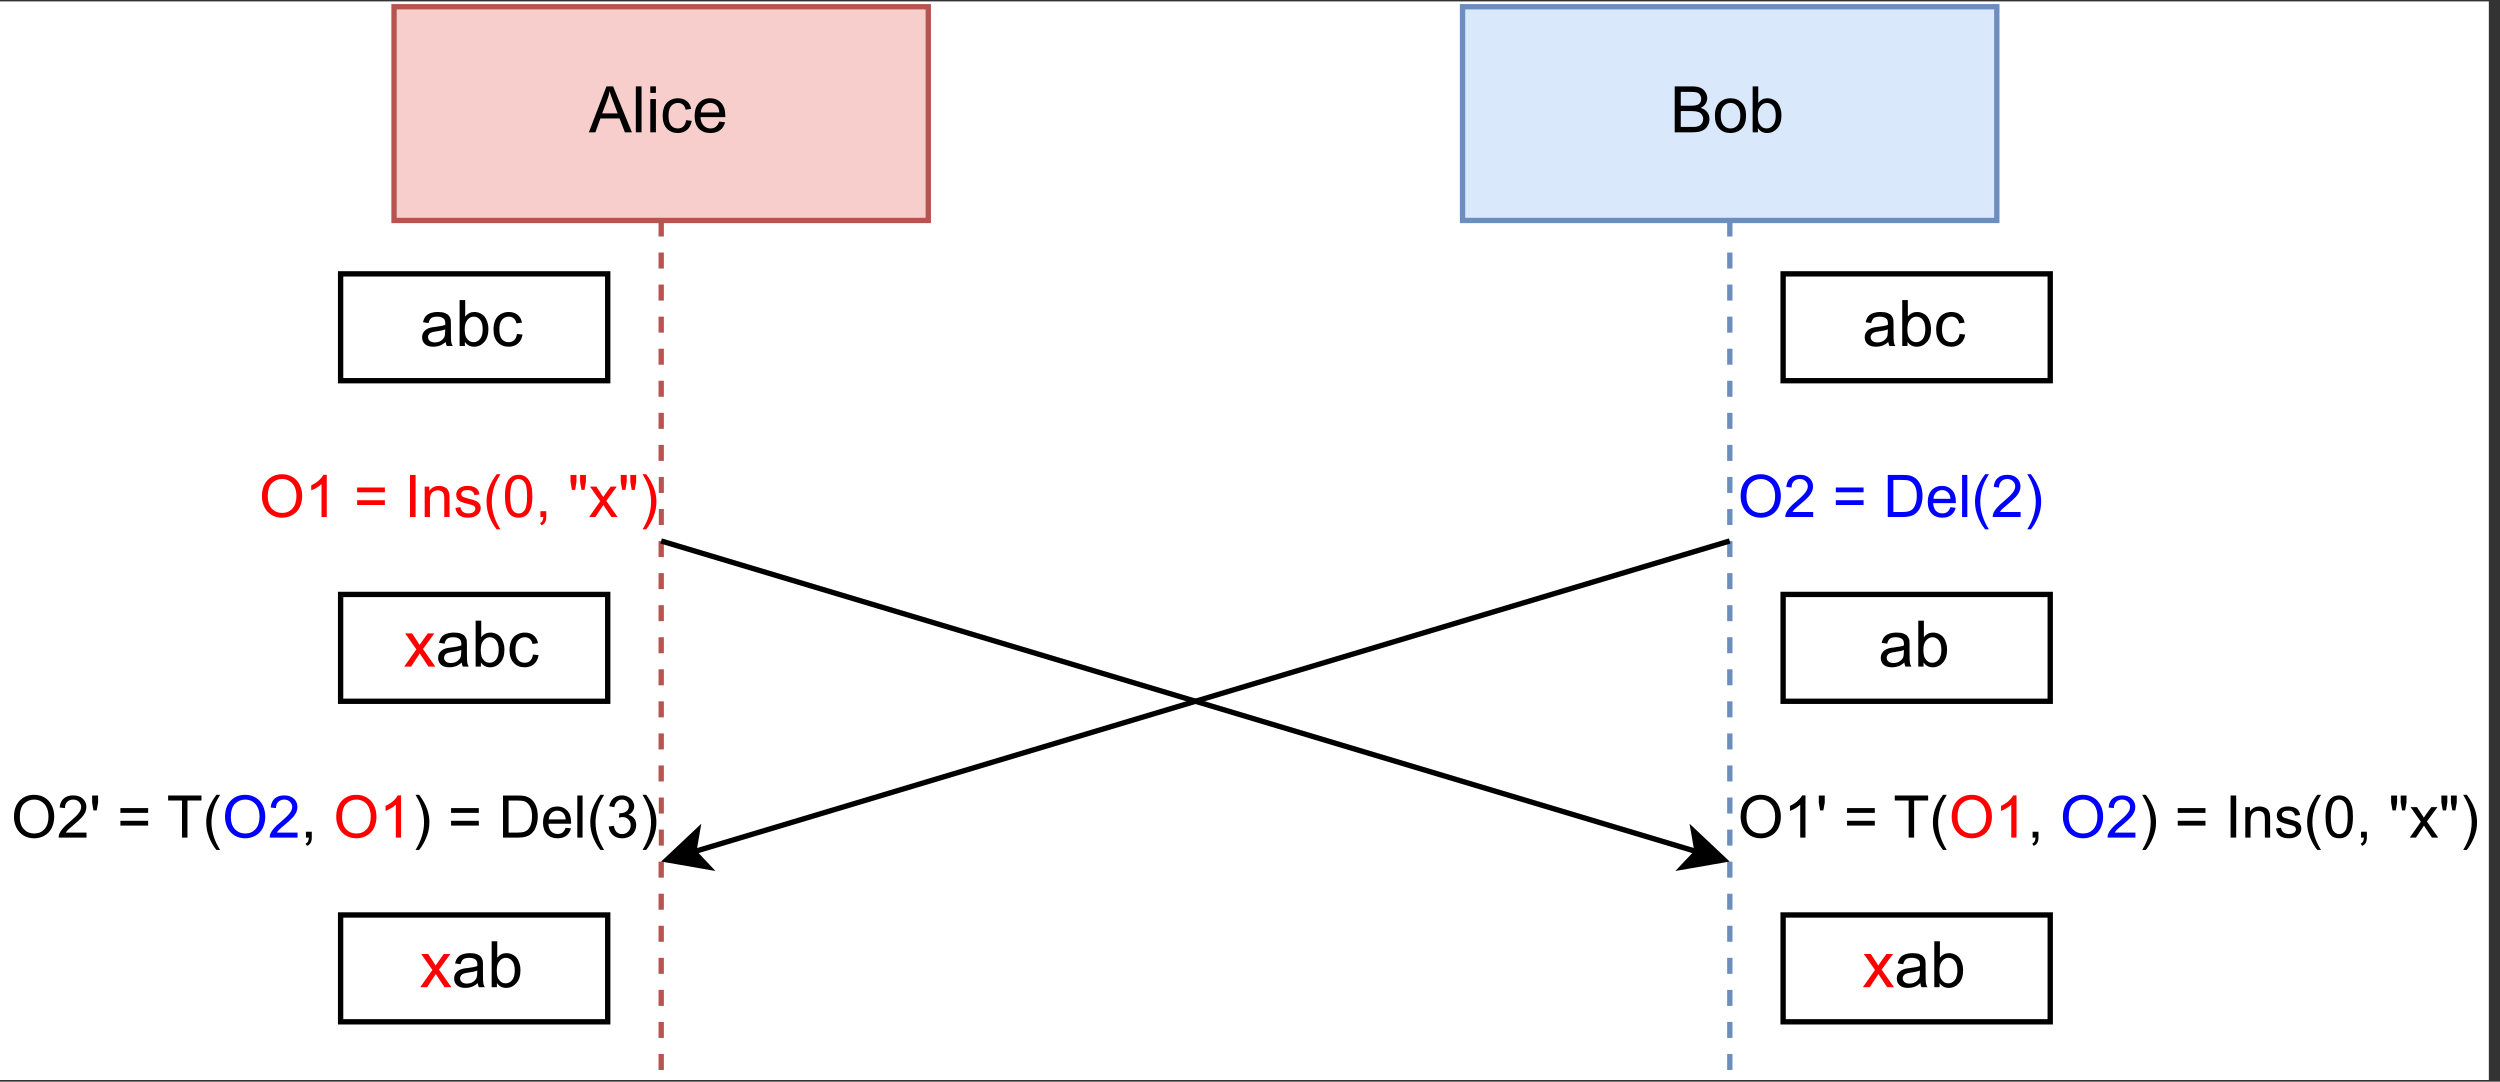 <?xml version="1.0" encoding="UTF-8"?>
<svg xmlns="http://www.w3.org/2000/svg" xmlns:xlink="http://www.w3.org/1999/xlink" width="335.04" height="144.96" viewBox="0 0 335.04 144.96">
<rect x="0" y="0" width="335.04" height="144.96" fill="#333333" stroke="none"/>
<defs>
<g>
<g id="glyph-0-0">
<path d="M 0.625 0 L 0.625 -6.156 L 2.938 -6.156 C 3.406 -6.156 3.781 -6.094 4.062 -5.969 C 4.352 -5.844 4.578 -5.648 4.734 -5.391 C 4.898 -5.129 4.984 -4.859 4.984 -4.578 C 4.984 -4.316 4.91 -4.066 4.766 -3.828 C 4.617 -3.598 4.398 -3.41 4.109 -3.266 C 4.484 -3.16 4.77 -2.977 4.969 -2.719 C 5.176 -2.457 5.281 -2.145 5.281 -1.781 C 5.281 -1.488 5.219 -1.219 5.094 -0.969 C 4.969 -0.727 4.816 -0.539 4.641 -0.406 C 4.461 -0.27 4.238 -0.164 3.969 -0.094 C 3.695 -0.031 3.363 0 2.969 0 Z M 1.438 -3.562 L 2.781 -3.562 C 3.133 -3.562 3.391 -3.586 3.547 -3.641 C 3.754 -3.703 3.91 -3.801 4.016 -3.938 C 4.117 -4.082 4.172 -4.266 4.172 -4.484 C 4.172 -4.68 4.117 -4.859 4.016 -5.016 C 3.922 -5.172 3.785 -5.273 3.609 -5.328 C 3.43 -5.391 3.117 -5.422 2.672 -5.422 L 1.438 -5.422 Z M 1.438 -0.719 L 2.969 -0.719 C 3.238 -0.719 3.426 -0.727 3.531 -0.75 C 3.719 -0.789 3.875 -0.848 4 -0.922 C 4.125 -1.004 4.227 -1.117 4.312 -1.266 C 4.395 -1.41 4.438 -1.582 4.438 -1.781 C 4.438 -2.008 4.375 -2.207 4.25 -2.375 C 4.133 -2.551 3.973 -2.672 3.766 -2.734 C 3.555 -2.805 3.254 -2.844 2.859 -2.844 L 1.438 -2.844 Z M 1.438 -0.719 "/>
</g>
<g id="glyph-0-1">
<path d="M 0.281 -2.234 C 0.281 -3.055 0.508 -3.664 0.969 -4.062 C 1.352 -4.395 1.82 -4.562 2.375 -4.562 C 2.988 -4.562 3.488 -4.359 3.875 -3.953 C 4.258 -3.555 4.453 -3.004 4.453 -2.297 C 4.453 -1.723 4.363 -1.27 4.188 -0.938 C 4.02 -0.602 3.77 -0.348 3.438 -0.172 C 3.113 0.004 2.758 0.094 2.375 0.094 C 1.75 0.094 1.242 -0.102 0.859 -0.5 C 0.473 -0.895 0.281 -1.473 0.281 -2.234 Z M 1.062 -2.234 C 1.062 -1.66 1.188 -1.227 1.438 -0.938 C 1.688 -0.656 2 -0.516 2.375 -0.516 C 2.75 -0.516 3.062 -0.656 3.312 -0.938 C 3.562 -1.227 3.688 -1.664 3.688 -2.25 C 3.688 -2.801 3.562 -3.219 3.312 -3.5 C 3.062 -3.789 2.75 -3.938 2.375 -3.938 C 2 -3.938 1.688 -3.789 1.438 -3.5 C 1.188 -3.219 1.062 -2.797 1.062 -2.234 Z M 1.062 -2.234 "/>
</g>
<g id="glyph-0-2">
<path d="M 1.266 0 L 0.562 0 L 0.562 -6.156 L 1.312 -6.156 L 1.312 -3.953 C 1.633 -4.359 2.039 -4.562 2.531 -4.562 C 2.812 -4.562 3.07 -4.504 3.312 -4.391 C 3.562 -4.273 3.766 -4.117 3.922 -3.922 C 4.078 -3.723 4.195 -3.484 4.281 -3.203 C 4.375 -2.922 4.422 -2.617 4.422 -2.297 C 4.422 -1.535 4.234 -0.945 3.859 -0.531 C 3.484 -0.113 3.031 0.094 2.5 0.094 C 1.977 0.094 1.566 -0.125 1.266 -0.562 Z M 1.25 -2.266 C 1.25 -1.723 1.32 -1.336 1.469 -1.109 C 1.707 -0.711 2.031 -0.516 2.438 -0.516 C 2.77 -0.516 3.055 -0.656 3.297 -0.938 C 3.535 -1.227 3.656 -1.66 3.656 -2.234 C 3.656 -2.816 3.539 -3.242 3.312 -3.516 C 3.082 -3.797 2.801 -3.938 2.469 -3.938 C 2.133 -3.938 1.848 -3.789 1.609 -3.5 C 1.367 -3.219 1.25 -2.805 1.25 -2.266 Z M 1.25 -2.266 "/>
</g>
<g id="glyph-0-3">
<path d="M -0.016 0 L 2.344 -6.156 L 3.234 -6.156 L 5.75 0 L 4.812 0 L 4.094 -1.859 L 1.531 -1.859 L 0.859 0 Z M 1.766 -2.531 L 3.844 -2.531 L 3.203 -4.234 C 3.004 -4.742 2.859 -5.164 2.766 -5.5 C 2.691 -5.102 2.582 -4.711 2.438 -4.328 Z M 1.766 -2.531 "/>
</g>
<g id="glyph-0-4">
<path d="M 0.547 0 L 0.547 -6.156 L 1.312 -6.156 L 1.312 0 Z M 0.547 0 "/>
</g>
<g id="glyph-0-5">
<path d="M 0.578 -5.281 L 0.578 -6.156 L 1.328 -6.156 L 1.328 -5.281 Z M 0.578 0 L 0.578 -4.453 L 1.328 -4.453 L 1.328 0 Z M 0.578 0 "/>
</g>
<g id="glyph-0-6">
<path d="M 3.469 -1.625 L 4.219 -1.531 C 4.133 -1.02 3.926 -0.617 3.594 -0.328 C 3.258 -0.047 2.848 0.094 2.359 0.094 C 1.754 0.094 1.266 -0.102 0.891 -0.5 C 0.516 -0.895 0.328 -1.469 0.328 -2.219 C 0.328 -2.695 0.406 -3.113 0.562 -3.469 C 0.727 -3.832 0.973 -4.102 1.297 -4.281 C 1.629 -4.469 1.984 -4.562 2.359 -4.562 C 2.848 -4.562 3.242 -4.438 3.547 -4.188 C 3.859 -3.945 4.055 -3.598 4.141 -3.141 L 3.406 -3.031 C 3.344 -3.332 3.223 -3.555 3.047 -3.703 C 2.867 -3.859 2.648 -3.938 2.391 -3.938 C 2.016 -3.938 1.707 -3.801 1.469 -3.531 C 1.227 -3.258 1.109 -2.828 1.109 -2.234 C 1.109 -1.629 1.223 -1.191 1.453 -0.922 C 1.68 -0.648 1.984 -0.516 2.359 -0.516 C 2.648 -0.516 2.895 -0.602 3.094 -0.781 C 3.289 -0.969 3.414 -1.25 3.469 -1.625 Z M 3.469 -1.625 "/>
</g>
<g id="glyph-0-7">
<path d="M 3.609 -1.438 L 4.391 -1.344 C 4.273 -0.883 4.051 -0.531 3.719 -0.281 C 3.383 -0.031 2.957 0.094 2.438 0.094 C 1.781 0.094 1.258 -0.102 0.875 -0.5 C 0.5 -0.906 0.312 -1.469 0.312 -2.188 C 0.312 -2.938 0.504 -3.52 0.891 -3.938 C 1.273 -4.352 1.773 -4.562 2.391 -4.562 C 2.992 -4.562 3.484 -4.359 3.859 -3.953 C 4.234 -3.547 4.422 -2.973 4.422 -2.234 C 4.422 -2.191 4.422 -2.125 4.422 -2.031 L 1.094 -2.031 C 1.125 -1.539 1.266 -1.164 1.516 -0.906 C 1.766 -0.645 2.07 -0.516 2.438 -0.516 C 2.719 -0.516 2.953 -0.586 3.141 -0.734 C 3.336 -0.879 3.492 -1.113 3.609 -1.438 Z M 1.141 -2.656 L 3.625 -2.656 C 3.594 -3.031 3.5 -3.312 3.344 -3.5 C 3.102 -3.789 2.789 -3.938 2.406 -3.938 C 2.062 -3.938 1.77 -3.816 1.531 -3.578 C 1.289 -3.348 1.16 -3.039 1.141 -2.656 Z M 1.141 -2.656 "/>
</g>
<g id="glyph-0-8">
<path d="M 0.062 0 L 1.688 -2.312 L 0.188 -4.453 L 1.125 -4.453 L 1.812 -3.406 C 1.938 -3.207 2.039 -3.039 2.125 -2.906 C 2.25 -3.094 2.363 -3.258 2.469 -3.406 L 3.219 -4.453 L 4.109 -4.453 L 2.578 -2.359 L 4.234 0 L 3.312 0 L 2.391 -1.391 L 2.156 -1.766 L 0.984 0 Z M 0.062 0 "/>
</g>
<g id="glyph-0-9">
<path d="M 3.469 -0.547 C 3.195 -0.305 2.93 -0.141 2.672 -0.047 C 2.41 0.047 2.129 0.094 1.828 0.094 C 1.336 0.094 0.961 -0.02 0.703 -0.25 C 0.441 -0.488 0.312 -0.797 0.312 -1.172 C 0.312 -1.391 0.359 -1.586 0.453 -1.766 C 0.555 -1.953 0.688 -2.098 0.844 -2.203 C 1.008 -2.316 1.191 -2.398 1.391 -2.453 C 1.535 -2.492 1.758 -2.531 2.062 -2.562 C 2.676 -2.633 3.125 -2.723 3.406 -2.828 C 3.414 -2.93 3.422 -3 3.422 -3.031 C 3.422 -3.332 3.348 -3.547 3.203 -3.672 C 3.004 -3.848 2.719 -3.938 2.344 -3.938 C 1.988 -3.938 1.723 -3.875 1.547 -3.75 C 1.379 -3.625 1.254 -3.398 1.172 -3.078 L 0.438 -3.188 C 0.508 -3.5 0.617 -3.754 0.766 -3.953 C 0.922 -4.148 1.145 -4.301 1.438 -4.406 C 1.727 -4.508 2.066 -4.562 2.453 -4.562 C 2.828 -4.562 3.133 -4.516 3.375 -4.422 C 3.613 -4.328 3.785 -4.211 3.891 -4.078 C 4.004 -3.941 4.086 -3.773 4.141 -3.578 C 4.16 -3.441 4.172 -3.207 4.172 -2.875 L 4.172 -1.875 C 4.172 -1.164 4.188 -0.719 4.219 -0.531 C 4.25 -0.344 4.316 -0.164 4.422 0 L 3.625 0 C 3.551 -0.156 3.5 -0.336 3.469 -0.547 Z M 3.406 -2.234 C 3.133 -2.117 2.723 -2.023 2.172 -1.953 C 1.867 -1.91 1.648 -1.859 1.516 -1.797 C 1.391 -1.742 1.289 -1.66 1.219 -1.547 C 1.145 -1.441 1.109 -1.328 1.109 -1.203 C 1.109 -0.992 1.188 -0.82 1.344 -0.688 C 1.5 -0.551 1.723 -0.484 2.016 -0.484 C 2.305 -0.484 2.562 -0.547 2.781 -0.672 C 3.008 -0.805 3.18 -0.984 3.297 -1.203 C 3.367 -1.367 3.406 -1.617 3.406 -1.953 Z M 3.406 -2.234 "/>
</g>
<g id="glyph-1-0">
<path d="M 0.375 -2.75 C 0.375 -3.688 0.625 -4.414 1.125 -4.938 C 1.633 -5.469 2.285 -5.734 3.078 -5.734 C 3.598 -5.734 4.066 -5.609 4.484 -5.359 C 4.898 -5.109 5.219 -4.758 5.438 -4.312 C 5.656 -3.875 5.766 -3.375 5.766 -2.812 C 5.766 -2.238 5.648 -1.723 5.422 -1.266 C 5.191 -0.816 4.863 -0.477 4.438 -0.25 C 4.02 -0.02 3.566 0.094 3.078 0.094 C 2.547 0.094 2.07 -0.031 1.656 -0.281 C 1.238 -0.539 0.922 -0.891 0.703 -1.328 C 0.484 -1.773 0.375 -2.25 0.375 -2.75 Z M 1.156 -2.734 C 1.156 -2.055 1.336 -1.52 1.703 -1.125 C 2.066 -0.738 2.523 -0.547 3.078 -0.547 C 3.641 -0.547 4.098 -0.738 4.453 -1.125 C 4.816 -1.52 5 -2.082 5 -2.812 C 5 -3.27 4.922 -3.672 4.766 -4.016 C 4.609 -4.359 4.379 -4.625 4.078 -4.812 C 3.785 -5 3.453 -5.094 3.078 -5.094 C 2.555 -5.094 2.102 -4.91 1.719 -4.547 C 1.344 -4.18 1.156 -3.578 1.156 -2.734 Z M 1.156 -2.734 "/>
</g>
<g id="glyph-1-1">
<path d="M 2.938 0 L 2.234 0 L 2.234 -4.406 C 2.066 -4.25 1.848 -4.086 1.578 -3.922 C 1.316 -3.766 1.078 -3.648 0.859 -3.578 L 0.859 -4.25 C 1.242 -4.426 1.582 -4.645 1.875 -4.906 C 2.164 -5.164 2.367 -5.414 2.484 -5.656 L 2.938 -5.656 Z M 2.938 0 "/>
</g>
<g id="glyph-1-2">
</g>
<g id="glyph-1-3">
<path d="M 4.156 -3.312 L 0.438 -3.312 L 0.438 -3.953 L 4.156 -3.953 Z M 4.156 -1.609 L 0.438 -1.609 L 0.438 -2.25 L 4.156 -2.25 Z M 4.156 -1.609 "/>
</g>
<g id="glyph-1-4">
<path d="M 0.734 0 L 0.734 -5.641 L 1.484 -5.641 L 1.484 0 Z M 0.734 0 "/>
</g>
<g id="glyph-1-5">
<path d="M 0.516 0 L 0.516 -4.078 L 1.141 -4.078 L 1.141 -3.5 C 1.441 -3.945 1.875 -4.172 2.438 -4.172 C 2.688 -4.172 2.914 -4.125 3.125 -4.031 C 3.332 -3.945 3.484 -3.832 3.578 -3.688 C 3.68 -3.551 3.754 -3.383 3.797 -3.188 C 3.828 -3.051 3.844 -2.828 3.844 -2.516 L 3.844 0 L 3.141 0 L 3.141 -2.484 C 3.141 -2.766 3.113 -2.973 3.062 -3.109 C 3.008 -3.254 2.914 -3.367 2.781 -3.453 C 2.645 -3.535 2.484 -3.578 2.297 -3.578 C 2.004 -3.578 1.75 -3.484 1.531 -3.297 C 1.32 -3.109 1.219 -2.754 1.219 -2.234 L 1.219 0 Z M 0.516 0 "/>
</g>
<g id="glyph-1-6">
<path d="M 0.25 -1.219 L 0.922 -1.328 C 0.961 -1.055 1.07 -0.848 1.25 -0.703 C 1.426 -0.555 1.672 -0.484 1.984 -0.484 C 2.305 -0.484 2.539 -0.547 2.688 -0.672 C 2.844 -0.797 2.922 -0.945 2.922 -1.125 C 2.922 -1.281 2.852 -1.406 2.719 -1.5 C 2.625 -1.562 2.391 -1.641 2.016 -1.734 C 1.504 -1.859 1.148 -1.969 0.953 -2.062 C 0.754 -2.156 0.602 -2.285 0.5 -2.453 C 0.406 -2.617 0.359 -2.801 0.359 -3 C 0.359 -3.176 0.398 -3.344 0.484 -3.5 C 0.566 -3.656 0.68 -3.785 0.828 -3.891 C 0.93 -3.973 1.078 -4.039 1.266 -4.094 C 1.453 -4.145 1.648 -4.172 1.859 -4.172 C 2.18 -4.172 2.461 -4.125 2.703 -4.031 C 2.941 -3.945 3.117 -3.82 3.234 -3.656 C 3.359 -3.5 3.441 -3.289 3.484 -3.031 L 2.797 -2.938 C 2.766 -3.145 2.676 -3.305 2.531 -3.422 C 2.383 -3.547 2.176 -3.609 1.906 -3.609 C 1.594 -3.609 1.367 -3.555 1.234 -3.453 C 1.098 -3.348 1.031 -3.223 1.031 -3.078 C 1.031 -2.992 1.055 -2.914 1.109 -2.844 C 1.172 -2.758 1.258 -2.695 1.375 -2.656 C 1.445 -2.625 1.648 -2.562 1.984 -2.469 C 2.473 -2.344 2.812 -2.238 3 -2.156 C 3.195 -2.07 3.352 -1.945 3.469 -1.781 C 3.582 -1.625 3.641 -1.43 3.641 -1.203 C 3.641 -0.973 3.57 -0.754 3.438 -0.547 C 3.301 -0.348 3.102 -0.191 2.844 -0.078 C 2.594 0.035 2.305 0.094 1.984 0.094 C 1.453 0.094 1.047 -0.016 0.766 -0.234 C 0.492 -0.453 0.32 -0.781 0.25 -1.219 Z M 0.25 -1.219 "/>
</g>
<g id="glyph-1-7">
<path d="M 1.844 1.656 C 1.457 1.176 1.133 0.613 0.875 -0.031 C 0.613 -0.676 0.484 -1.348 0.484 -2.047 C 0.484 -2.648 0.578 -3.234 0.766 -3.797 C 1.004 -4.441 1.363 -5.086 1.844 -5.734 L 2.344 -5.734 C 2.031 -5.203 1.82 -4.82 1.719 -4.594 C 1.562 -4.238 1.441 -3.867 1.359 -3.484 C 1.242 -3.004 1.188 -2.52 1.188 -2.031 C 1.188 -0.801 1.57 0.426 2.344 1.656 Z M 1.844 1.656 "/>
</g>
<g id="glyph-1-8">
<path d="M 0.328 -2.781 C 0.328 -3.445 0.395 -3.984 0.531 -4.391 C 0.664 -4.797 0.867 -5.109 1.141 -5.328 C 1.41 -5.547 1.754 -5.656 2.172 -5.656 C 2.473 -5.656 2.734 -5.594 2.953 -5.469 C 3.18 -5.352 3.367 -5.18 3.516 -4.953 C 3.672 -4.723 3.789 -4.441 3.875 -4.109 C 3.957 -3.785 4 -3.344 4 -2.781 C 4 -2.113 3.93 -1.578 3.797 -1.172 C 3.66 -0.766 3.457 -0.453 3.188 -0.234 C 2.914 -0.016 2.578 0.094 2.172 0.094 C 1.617 0.094 1.191 -0.098 0.891 -0.484 C 0.516 -0.953 0.328 -1.719 0.328 -2.781 Z M 1.031 -2.781 C 1.031 -1.852 1.141 -1.234 1.359 -0.922 C 1.578 -0.617 1.848 -0.469 2.172 -0.469 C 2.484 -0.469 2.75 -0.617 2.969 -0.922 C 3.188 -1.234 3.297 -1.852 3.297 -2.781 C 3.297 -3.707 3.188 -4.32 2.969 -4.625 C 2.75 -4.938 2.477 -5.094 2.156 -5.094 C 1.844 -5.094 1.586 -4.957 1.391 -4.688 C 1.148 -4.344 1.031 -3.707 1.031 -2.781 Z M 1.031 -2.781 "/>
</g>
<g id="glyph-1-9">
<path d="M 0.703 0 L 0.703 -0.781 L 1.484 -0.781 L 1.484 0 C 1.484 0.289 1.43 0.523 1.328 0.703 C 1.234 0.879 1.07 1.016 0.844 1.109 L 0.656 0.812 C 0.801 0.75 0.906 0.656 0.969 0.531 C 1.039 0.406 1.082 0.227 1.094 0 Z M 0.703 0 "/>
</g>
<g id="glyph-1-10">
<path d="M 0.547 -3.641 L 0.359 -4.719 L 0.359 -5.641 L 1.156 -5.641 L 1.156 -4.719 L 0.984 -3.641 Z M 1.828 -3.641 L 1.641 -4.719 L 1.641 -5.641 L 2.422 -5.641 L 2.422 -4.719 L 2.234 -3.641 Z M 1.828 -3.641 "/>
</g>
<g id="glyph-1-11">
<path d="M 0.062 0 L 1.547 -2.125 L 0.172 -4.078 L 1.031 -4.078 L 1.656 -3.125 C 1.781 -2.945 1.879 -2.797 1.953 -2.672 C 2.055 -2.836 2.156 -2.988 2.25 -3.125 L 2.953 -4.078 L 3.766 -4.078 L 2.359 -2.156 L 3.875 0 L 3.031 0 L 2.188 -1.266 L 1.969 -1.609 L 0.891 0 Z M 0.062 0 "/>
</g>
<g id="glyph-1-12">
<path d="M 0.969 1.656 L 0.484 1.656 C 1.242 0.426 1.625 -0.801 1.625 -2.031 C 1.625 -2.52 1.57 -3 1.469 -3.469 C 1.375 -3.852 1.25 -4.223 1.094 -4.578 C 1 -4.805 0.797 -5.191 0.484 -5.734 L 0.969 -5.734 C 1.457 -5.086 1.816 -4.441 2.047 -3.797 C 2.242 -3.234 2.344 -2.648 2.344 -2.047 C 2.344 -1.348 2.207 -0.676 1.938 -0.031 C 1.676 0.613 1.352 1.176 0.969 1.656 Z M 0.969 1.656 "/>
</g>
<g id="glyph-1-13">
<path d="M 0.516 -3.641 L 0.344 -4.688 L 0.344 -5.641 L 1.141 -5.641 L 1.141 -4.688 L 0.953 -3.641 Z M 0.516 -3.641 "/>
</g>
<g id="glyph-1-14">
<path d="M 2.047 0 L 2.047 -4.969 L 0.188 -4.969 L 0.188 -5.641 L 4.656 -5.641 L 4.656 -4.969 L 2.781 -4.969 L 2.781 0 Z M 2.047 0 "/>
</g>
<g id="glyph-1-15">
<path d="M 3.969 -0.672 L 3.969 0 L 0.234 0 C 0.234 -0.164 0.258 -0.328 0.312 -0.484 C 0.414 -0.734 0.57 -0.977 0.781 -1.219 C 0.988 -1.469 1.289 -1.754 1.688 -2.078 C 2.289 -2.586 2.703 -2.988 2.922 -3.281 C 3.141 -3.57 3.25 -3.848 3.25 -4.109 C 3.25 -4.379 3.148 -4.609 2.953 -4.797 C 2.754 -4.992 2.5 -5.094 2.188 -5.094 C 1.852 -5.094 1.582 -4.988 1.375 -4.781 C 1.176 -4.582 1.078 -4.305 1.078 -3.953 L 0.375 -4.031 C 0.414 -4.562 0.594 -4.961 0.906 -5.234 C 1.227 -5.516 1.66 -5.656 2.203 -5.656 C 2.742 -5.656 3.172 -5.504 3.484 -5.203 C 3.797 -4.91 3.953 -4.539 3.953 -4.094 C 3.953 -3.863 3.906 -3.641 3.812 -3.422 C 3.727 -3.211 3.578 -2.984 3.359 -2.734 C 3.141 -2.492 2.785 -2.164 2.297 -1.75 C 1.879 -1.406 1.609 -1.172 1.484 -1.047 C 1.367 -0.922 1.273 -0.797 1.203 -0.672 Z M 3.969 -0.672 "/>
</g>
<g id="glyph-1-16">
<path d="M 0.609 0 L 0.609 -5.641 L 2.547 -5.641 C 2.984 -5.641 3.316 -5.613 3.547 -5.562 C 3.867 -5.477 4.145 -5.344 4.375 -5.156 C 4.676 -4.906 4.898 -4.582 5.047 -4.188 C 5.191 -3.801 5.266 -3.352 5.266 -2.844 C 5.266 -2.414 5.211 -2.035 5.109 -1.703 C 5.016 -1.379 4.891 -1.109 4.734 -0.891 C 4.578 -0.672 4.406 -0.5 4.219 -0.375 C 4.031 -0.25 3.805 -0.156 3.547 -0.094 C 3.285 -0.031 2.984 0 2.641 0 Z M 1.359 -0.672 L 2.562 -0.672 C 2.926 -0.672 3.211 -0.703 3.422 -0.766 C 3.641 -0.836 3.812 -0.938 3.938 -1.062 C 4.113 -1.238 4.25 -1.473 4.344 -1.766 C 4.445 -2.066 4.5 -2.43 4.5 -2.859 C 4.5 -3.453 4.398 -3.906 4.203 -4.219 C 4.016 -4.531 3.781 -4.742 3.5 -4.859 C 3.301 -4.93 2.977 -4.969 2.531 -4.969 L 1.359 -4.969 Z M 1.359 -0.672 "/>
</g>
<g id="glyph-1-17">
<path d="M 3.312 -1.312 L 4.031 -1.234 C 3.914 -0.805 3.707 -0.477 3.406 -0.25 C 3.102 -0.02 2.711 0.094 2.234 0.094 C 1.641 0.094 1.164 -0.086 0.812 -0.453 C 0.457 -0.828 0.281 -1.344 0.281 -2 C 0.281 -2.688 0.457 -3.219 0.812 -3.594 C 1.164 -3.977 1.629 -4.172 2.203 -4.172 C 2.742 -4.172 3.188 -3.984 3.531 -3.609 C 3.875 -3.242 4.047 -2.723 4.047 -2.047 C 4.047 -2.004 4.047 -1.941 4.047 -1.859 L 1 -1.859 C 1.031 -1.41 1.156 -1.066 1.375 -0.828 C 1.602 -0.598 1.891 -0.484 2.234 -0.484 C 2.492 -0.484 2.711 -0.547 2.891 -0.672 C 3.066 -0.805 3.207 -1.02 3.312 -1.312 Z M 1.047 -2.438 L 3.328 -2.438 C 3.297 -2.781 3.207 -3.035 3.062 -3.203 C 2.844 -3.473 2.555 -3.609 2.203 -3.609 C 1.879 -3.609 1.609 -3.5 1.391 -3.281 C 1.18 -3.07 1.066 -2.789 1.047 -2.438 Z M 1.047 -2.438 "/>
</g>
<g id="glyph-1-18">
<path d="M 0.5 0 L 0.5 -5.641 L 1.203 -5.641 L 1.203 0 Z M 0.5 0 "/>
</g>
<g id="glyph-1-19">
<path d="M 0.328 -1.484 L 1.016 -1.578 C 1.098 -1.18 1.234 -0.895 1.422 -0.719 C 1.617 -0.551 1.852 -0.469 2.125 -0.469 C 2.445 -0.469 2.719 -0.582 2.938 -0.812 C 3.164 -1.039 3.281 -1.32 3.281 -1.656 C 3.281 -1.969 3.176 -2.227 2.969 -2.438 C 2.77 -2.645 2.508 -2.75 2.188 -2.75 C 2.051 -2.75 1.891 -2.723 1.703 -2.672 L 1.766 -3.281 C 1.816 -3.27 1.859 -3.266 1.891 -3.266 C 2.18 -3.266 2.441 -3.344 2.672 -3.5 C 2.91 -3.656 3.031 -3.891 3.031 -4.203 C 3.031 -4.461 2.941 -4.676 2.766 -4.844 C 2.598 -5.008 2.379 -5.094 2.109 -5.094 C 1.836 -5.094 1.613 -5.004 1.438 -4.828 C 1.258 -4.66 1.145 -4.41 1.094 -4.078 L 0.406 -4.203 C 0.488 -4.66 0.676 -5.016 0.969 -5.266 C 1.27 -5.523 1.645 -5.656 2.094 -5.656 C 2.406 -5.656 2.688 -5.586 2.938 -5.453 C 3.195 -5.328 3.395 -5.148 3.531 -4.922 C 3.676 -4.691 3.75 -4.445 3.75 -4.188 C 3.75 -3.945 3.68 -3.727 3.547 -3.531 C 3.422 -3.332 3.227 -3.172 2.969 -3.047 C 3.301 -2.973 3.555 -2.816 3.734 -2.578 C 3.922 -2.336 4.016 -2.035 4.016 -1.672 C 4.016 -1.172 3.836 -0.75 3.484 -0.406 C 3.129 -0.07 2.676 0.094 2.125 0.094 C 1.625 0.094 1.211 -0.051 0.891 -0.344 C 0.566 -0.633 0.379 -1.016 0.328 -1.484 Z M 0.328 -1.484 "/>
</g>
</g>
<clipPath id="clip-0">
<path clip-rule="nonzero" d="M 0 0.188 L 333.848 0.188 L 333.848 144.734 L 0 144.734 Z M 0 0.188 "/>
</clipPath>
<clipPath id="clip-1">
<path clip-rule="nonzero" d="M 196 0.188 L 268 0.188 L 268 30 L 196 30 Z M 196 0.188 "/>
</clipPath>
<clipPath id="clip-2">
<path clip-rule="nonzero" d="M 195 0.188 L 268 0.188 L 268 30 L 195 30 Z M 195 0.188 "/>
</clipPath>
<clipPath id="clip-3">
<path clip-rule="nonzero" d="M 52 0.188 L 125 0.188 L 125 30 L 52 30 Z M 52 0.188 "/>
</clipPath>
</defs>
<g clip-path="url(#clip-0)">
<path fill-rule="nonzero" fill="rgb(100%, 100%, 100%)" fill-opacity="1" d="M 0 0.188 L 333.543 0.188 L 333.543 145.27 L 0 145.27 Z M 0 0.188 "/>
</g>
<g clip-path="url(#clip-1)">
<path fill-rule="nonzero" fill="rgb(85.489%, 90.979%, 98.819%)" fill-opacity="1" d="M 196.02 0.902 L 267.625 0.902 L 267.625 29.547 L 196.02 29.547 Z M 196.02 0.902 "/>
</g>
<g clip-path="url(#clip-2)">
<path fill="none" stroke-width="1" stroke-linecap="butt" stroke-linejoin="miter" stroke="rgb(42.349%, 55.688%, 74.899%)" stroke-opacity="1" stroke-miterlimit="4" d="M 239.999 39.999 L 339.998 39.999 L 339.998 80.002 L 239.999 80.002 Z M 239.999 39.999 " transform="matrix(0.716, 0, 0, 0.716, 24.165, -27.739)"/>
</g>
<path fill-rule="nonzero" fill="rgb(42.349%, 55.688%, 74.899%)" fill-opacity="1" d="M 232.18 29.547 L 232.18 31.695 L 231.465 31.695 L 231.465 29.547 M 232.18 33.844 L 232.18 35.988 L 231.465 35.988 L 231.465 33.844 M 232.18 38.137 L 232.18 40.285 L 231.465 40.285 L 231.465 38.137 M 232.18 42.434 L 232.18 44.582 L 231.465 44.582 L 231.465 42.434 M 232.18 46.73 L 232.18 48.879 L 231.465 48.879 L 231.465 46.73 M 232.18 51.027 L 232.18 53.176 L 231.465 53.176 L 231.465 51.027 M 232.18 55.324 L 232.18 57.473 L 231.465 57.473 L 231.465 55.324 M 232.18 59.621 L 232.18 61.77 L 231.465 61.77 L 231.465 59.621 M 232.18 63.918 L 232.18 66.066 L 231.465 66.066 L 231.465 63.918 M 232.18 68.215 L 232.18 70.359 L 231.465 70.359 L 231.465 68.215 M 232.18 72.508 L 232.18 74.656 L 231.465 74.656 L 231.465 72.508 M 232.18 76.805 L 232.18 78.953 L 231.465 78.953 L 231.465 76.805 M 232.18 81.102 L 232.18 83.25 L 231.465 83.25 L 231.465 81.102 M 232.18 85.398 L 232.18 87.547 L 231.465 87.547 L 231.465 85.398 M 232.18 89.695 L 232.18 91.844 L 231.465 91.844 L 231.465 89.695 M 232.18 93.992 L 232.18 96.141 L 231.465 96.141 L 231.465 93.992 M 232.18 98.289 L 232.18 100.438 L 231.465 100.438 L 231.465 98.289 M 232.18 102.582 L 232.18 104.73 L 231.465 104.73 L 231.465 102.582 M 232.18 106.879 L 232.18 109.027 L 231.465 109.027 L 231.465 106.879 M 232.18 111.176 L 232.18 113.324 L 231.465 113.324 L 231.465 111.176 M 232.18 115.473 L 232.18 117.621 L 231.465 117.621 L 231.465 115.473 M 232.18 119.77 L 232.18 121.918 L 231.465 121.918 L 231.465 119.77 M 232.18 124.066 L 232.18 126.215 L 231.465 126.215 L 231.465 124.066 M 232.18 128.363 L 232.18 130.512 L 231.465 130.512 L 231.465 128.363 M 232.18 132.66 L 232.18 134.809 L 231.465 134.809 L 231.465 132.66 M 232.18 136.953 L 232.18 139.102 L 231.465 139.102 L 231.465 136.953 M 232.18 141.25 L 232.18 143.398 L 231.465 143.398 L 231.465 141.25 "/>
<g fill="rgb(0%, 0%, 0%)" fill-opacity="1">
<use xlink:href="#glyph-0-0" x="223.812" y="17.731"/>
<use xlink:href="#glyph-0-1" x="229.544" y="17.731"/>
<use xlink:href="#glyph-0-2" x="234.322" y="17.731"/>
</g>
<g clip-path="url(#clip-3)">
<path fill-rule="nonzero" fill="rgb(97.249%, 80.779%, 79.999%)" fill-opacity="1" stroke-width="1" stroke-linecap="butt" stroke-linejoin="miter" stroke="rgb(72.159%, 32.939%, 31.369%)" stroke-opacity="1" stroke-miterlimit="4" d="M 40.001 39.999 L 140 39.999 L 140 80.002 L 40.001 80.002 Z M 40.001 39.999 " transform="matrix(0.716, 0, 0, 0.716, 24.165, -27.739)"/>
</g>
<path fill-rule="nonzero" fill="rgb(72.159%, 32.939%, 31.369%)" fill-opacity="1" d="M 88.969 29.547 L 88.969 31.695 L 88.254 31.695 L 88.254 29.547 M 88.969 33.844 L 88.969 35.988 L 88.254 35.988 L 88.254 33.844 M 88.969 38.137 L 88.969 40.285 L 88.254 40.285 L 88.254 38.137 M 88.969 42.434 L 88.969 44.582 L 88.254 44.582 L 88.254 42.434 M 88.969 46.73 L 88.969 48.879 L 88.254 48.879 L 88.254 46.73 M 88.969 51.027 L 88.969 53.176 L 88.254 53.176 L 88.254 51.027 M 88.969 55.324 L 88.969 57.473 L 88.254 57.473 L 88.254 55.324 M 88.969 59.621 L 88.969 61.77 L 88.254 61.77 L 88.254 59.621 M 88.969 63.918 L 88.969 66.066 L 88.254 66.066 L 88.254 63.918 M 88.969 68.215 L 88.969 70.359 L 88.254 70.359 L 88.254 68.215 M 88.969 72.508 L 88.969 74.656 L 88.254 74.656 L 88.254 72.508 M 88.969 76.805 L 88.969 78.953 L 88.254 78.953 L 88.254 76.805 M 88.969 81.102 L 88.969 83.25 L 88.254 83.25 L 88.254 81.102 M 88.969 85.398 L 88.969 87.547 L 88.254 87.547 L 88.254 85.398 M 88.969 89.695 L 88.969 91.844 L 88.254 91.844 L 88.254 89.695 M 88.969 93.992 L 88.969 96.141 L 88.254 96.141 L 88.254 93.992 M 88.969 98.289 L 88.969 100.438 L 88.254 100.438 L 88.254 98.289 M 88.969 102.582 L 88.969 104.73 L 88.254 104.73 L 88.254 102.582 M 88.969 106.879 L 88.969 109.027 L 88.254 109.027 L 88.254 106.879 M 88.969 111.176 L 88.969 113.324 L 88.254 113.324 L 88.254 111.176 M 88.969 115.473 L 88.969 117.621 L 88.254 117.621 L 88.254 115.473 M 88.969 119.77 L 88.969 121.918 L 88.254 121.918 L 88.254 119.77 M 88.969 124.066 L 88.969 126.215 L 88.254 126.215 L 88.254 124.066 M 88.969 128.363 L 88.969 130.512 L 88.254 130.512 L 88.254 128.363 M 88.969 132.66 L 88.969 134.809 L 88.254 134.809 L 88.254 132.66 M 88.969 136.953 L 88.969 139.102 L 88.254 139.102 L 88.254 136.953 M 88.969 141.25 L 88.969 143.398 L 88.254 143.398 L 88.254 141.25 "/>
<g fill="rgb(0%, 0%, 0%)" fill-opacity="1">
<use xlink:href="#glyph-0-3" x="78.933" y="17.731"/>
<use xlink:href="#glyph-0-4" x="84.664" y="17.731"/>
<use xlink:href="#glyph-0-5" x="86.573" y="17.731"/>
<use xlink:href="#glyph-0-6" x="88.482" y="17.731"/>
<use xlink:href="#glyph-0-7" x="92.779" y="17.731"/>
</g>
<path fill-rule="nonzero" fill="rgb(100%, 100%, 100%)" fill-opacity="1" stroke-width="1" stroke-linecap="butt" stroke-linejoin="miter" stroke="rgb(0%, 0%, 0%)" stroke-opacity="1" stroke-miterlimit="4" d="M 30.002 150.003 L 79.999 150.003 L 79.999 170.001 L 30.002 170.001 Z M 30.002 150.003 " transform="matrix(0.716, 0, 0, 0.716, 24.165, -27.739)"/>
<g fill="rgb(100%, 0%, 0%)" fill-opacity="1">
<use xlink:href="#glyph-0-8" x="54.106" y="89.337"/>
</g>
<g fill="rgb(0%, 0%, 0%)" fill-opacity="1">
<use xlink:href="#glyph-0-9" x="58.402" y="89.337"/>
<use xlink:href="#glyph-0-2" x="63.181" y="89.337"/>
<use xlink:href="#glyph-0-6" x="67.96" y="89.337"/>
</g>
<path fill-rule="nonzero" fill="rgb(100%, 100%, 100%)" fill-opacity="1" stroke-width="1" stroke-linecap="butt" stroke-linejoin="miter" stroke="rgb(0%, 0%, 0%)" stroke-opacity="1" stroke-miterlimit="4" d="M 300.001 150.003 L 349.998 150.003 L 349.998 170.001 L 300.001 170.001 Z M 300.001 150.003 " transform="matrix(0.716, 0, 0, 0.716, 24.165, -27.739)"/>
<g fill="rgb(0%, 0%, 0%)" fill-opacity="1">
<use xlink:href="#glyph-0-9" x="251.739" y="89.337"/>
<use xlink:href="#glyph-0-2" x="256.518" y="89.337"/>
</g>
<path fill="none" stroke-width="1" stroke-linecap="butt" stroke-linejoin="miter" stroke="rgb(0%, 0%, 0%)" stroke-opacity="1" stroke-miterlimit="10" d="M 89.998 139.998 L 283.903 198.172 " transform="matrix(0.716, 0, 0, 0.716, 24.165, -27.739)"/>
<path fill-rule="nonzero" fill="rgb(0%, 0%, 0%)" fill-opacity="1" stroke-width="1" stroke-linecap="butt" stroke-linejoin="miter" stroke="rgb(0%, 0%, 0%)" stroke-opacity="1" stroke-miterlimit="10" d="M 288.932 199.678 L 281.219 201.02 L 283.903 198.172 L 283.232 194.31 Z M 288.932 199.678 " transform="matrix(0.716, 0, 0, 0.716, 24.165, -27.739)"/>
<path fill-rule="nonzero" fill="rgb(100%, 100%, 100%)" fill-opacity="1" d="M 34.547 62.125 L 88.254 62.125 L 88.254 71.434 L 34.547 71.434 Z M 34.547 62.125 "/>
<g fill="rgb(100%, 0%, 0%)" fill-opacity="1">
<use xlink:href="#glyph-1-0" x="34.727" y="69.287"/>
<use xlink:href="#glyph-1-1" x="40.854" y="69.287"/>
<use xlink:href="#glyph-1-2" x="45.235" y="69.287"/>
<use xlink:href="#glyph-1-3" x="47.423" y="69.287"/>
<use xlink:href="#glyph-1-2" x="52.023" y="69.287"/>
<use xlink:href="#glyph-1-4" x="54.211" y="69.287"/>
<use xlink:href="#glyph-1-5" x="56.4" y="69.287"/>
<use xlink:href="#glyph-1-6" x="60.78" y="69.287"/>
<use xlink:href="#glyph-1-7" x="64.719" y="69.287"/>
<use xlink:href="#glyph-1-8" x="67.342" y="69.287"/>
<use xlink:href="#glyph-1-9" x="71.722" y="69.287"/>
<use xlink:href="#glyph-1-2" x="73.911" y="69.287"/>
<use xlink:href="#glyph-1-10" x="76.099" y="69.287"/>
<use xlink:href="#glyph-1-11" x="78.895" y="69.287"/>
<use xlink:href="#glyph-1-10" x="82.833" y="69.287"/>
<use xlink:href="#glyph-1-12" x="85.629" y="69.287"/>
</g>
<path fill-rule="nonzero" fill="rgb(100%, 100%, 100%)" fill-opacity="1" d="M 232.898 105.09 L 332.43 105.09 L 332.43 114.398 L 232.898 114.398 Z M 232.898 105.09 "/>
<g fill="rgb(0%, 0%, 0%)" fill-opacity="1">
<use xlink:href="#glyph-1-0" x="232.897" y="112.251"/>
<use xlink:href="#glyph-1-1" x="239.024" y="112.251"/>
<use xlink:href="#glyph-1-13" x="243.405" y="112.251"/>
<use xlink:href="#glyph-1-2" x="244.908" y="112.251"/>
<use xlink:href="#glyph-1-3" x="247.097" y="112.251"/>
<use xlink:href="#glyph-1-2" x="251.697" y="112.251"/>
</g>
<g fill="rgb(0%, 0%, 0%)" fill-opacity="1">
<use xlink:href="#glyph-1-14" x="253.743" y="112.251"/>
<use xlink:href="#glyph-1-7" x="258.554" y="112.251"/>
</g>
<g fill="rgb(100%, 0%, 0%)" fill-opacity="1">
<use xlink:href="#glyph-1-0" x="261.182" y="112.251"/>
<use xlink:href="#glyph-1-1" x="267.308" y="112.251"/>
</g>
<g fill="rgb(0%, 0%, 0%)" fill-opacity="1">
<use xlink:href="#glyph-1-9" x="271.699" y="112.251"/>
<use xlink:href="#glyph-1-2" x="273.887" y="112.251"/>
</g>
<g fill="rgb(0%, 0%, 100%)" fill-opacity="1">
<use xlink:href="#glyph-1-0" x="276.085" y="112.251"/>
<use xlink:href="#glyph-1-15" x="282.211" y="112.251"/>
</g>
<g fill="rgb(0%, 0%, 0%)" fill-opacity="1">
<use xlink:href="#glyph-1-12" x="286.602" y="112.251"/>
<use xlink:href="#glyph-1-2" x="289.225" y="112.251"/>
<use xlink:href="#glyph-1-3" x="291.413" y="112.251"/>
<use xlink:href="#glyph-1-2" x="296.013" y="112.251"/>
<use xlink:href="#glyph-1-4" x="298.202" y="112.251"/>
<use xlink:href="#glyph-1-5" x="300.39" y="112.251"/>
<use xlink:href="#glyph-1-6" x="304.771" y="112.251"/>
<use xlink:href="#glyph-1-7" x="308.709" y="112.251"/>
<use xlink:href="#glyph-1-8" x="311.332" y="112.251"/>
<use xlink:href="#glyph-1-9" x="315.713" y="112.251"/>
<use xlink:href="#glyph-1-2" x="317.901" y="112.251"/>
<use xlink:href="#glyph-1-10" x="320.089" y="112.251"/>
<use xlink:href="#glyph-1-11" x="322.885" y="112.251"/>
<use xlink:href="#glyph-1-10" x="326.824" y="112.251"/>
<use xlink:href="#glyph-1-12" x="329.62" y="112.251"/>
</g>
<path fill="none" stroke-width="1" stroke-linecap="butt" stroke-linejoin="miter" stroke="rgb(0%, 0%, 0%)" stroke-opacity="1" stroke-miterlimit="10" d="M 290.001 139.998 L 96.102 198.172 " transform="matrix(0.716, 0, 0, 0.716, 24.165, -27.739)"/>
<path fill-rule="nonzero" fill="rgb(0%, 0%, 0%)" fill-opacity="1" stroke-width="1" stroke-linecap="butt" stroke-linejoin="miter" stroke="rgb(0%, 0%, 0%)" stroke-opacity="1" stroke-miterlimit="10" d="M 91.073 199.678 L 96.768 194.31 L 96.102 198.172 L 98.781 201.02 Z M 91.073 199.678 " transform="matrix(0.716, 0, 0, 0.716, 24.165, -27.739)"/>
<path fill-rule="nonzero" fill="rgb(100%, 100%, 100%)" fill-opacity="1" d="M 232.898 62.125 L 273.711 62.125 L 273.711 71.434 L 232.898 71.434 Z M 232.898 62.125 "/>
<g fill="rgb(0%, 0%, 100%)" fill-opacity="1">
<use xlink:href="#glyph-1-0" x="232.897" y="69.287"/>
<use xlink:href="#glyph-1-15" x="239.024" y="69.287"/>
<use xlink:href="#glyph-1-2" x="243.405" y="69.287"/>
<use xlink:href="#glyph-1-3" x="245.593" y="69.287"/>
<use xlink:href="#glyph-1-2" x="250.193" y="69.287"/>
<use xlink:href="#glyph-1-16" x="252.381" y="69.287"/>
<use xlink:href="#glyph-1-17" x="258.07" y="69.287"/>
<use xlink:href="#glyph-1-18" x="262.45" y="69.287"/>
<use xlink:href="#glyph-1-7" x="264.2" y="69.287"/>
<use xlink:href="#glyph-1-15" x="266.823" y="69.287"/>
<use xlink:href="#glyph-1-12" x="271.204" y="69.287"/>
</g>
<path fill-rule="nonzero" fill="rgb(100%, 100%, 100%)" fill-opacity="1" d="M 1.609 105.09 L 88.254 105.09 L 88.254 114.398 L 1.609 114.398 Z M 1.609 105.09 "/>
<g fill="rgb(0%, 0%, 0%)" fill-opacity="1">
<use xlink:href="#glyph-1-0" x="1.498" y="112.251"/>
<use xlink:href="#glyph-1-15" x="7.624" y="112.251"/>
<use xlink:href="#glyph-1-13" x="12.005" y="112.251"/>
<use xlink:href="#glyph-1-2" x="13.509" y="112.251"/>
<use xlink:href="#glyph-1-3" x="15.697" y="112.251"/>
<use xlink:href="#glyph-1-2" x="20.297" y="112.251"/>
</g>
<g fill="rgb(0%, 0%, 0%)" fill-opacity="1">
<use xlink:href="#glyph-1-14" x="22.343" y="112.251"/>
<use xlink:href="#glyph-1-7" x="27.154" y="112.251"/>
</g>
<g fill="rgb(0%, 0%, 100%)" fill-opacity="1">
<use xlink:href="#glyph-1-0" x="29.782" y="112.251"/>
<use xlink:href="#glyph-1-15" x="35.909" y="112.251"/>
</g>
<g fill="rgb(0%, 0%, 0%)" fill-opacity="1">
<use xlink:href="#glyph-1-9" x="40.299" y="112.251"/>
<use xlink:href="#glyph-1-2" x="42.487" y="112.251"/>
</g>
<g fill="rgb(100%, 0%, 0%)" fill-opacity="1">
<use xlink:href="#glyph-1-0" x="44.685" y="112.251"/>
<use xlink:href="#glyph-1-1" x="50.812" y="112.251"/>
</g>
<g fill="rgb(0%, 0%, 0%)" fill-opacity="1">
<use xlink:href="#glyph-1-12" x="55.202" y="112.251"/>
<use xlink:href="#glyph-1-2" x="57.825" y="112.251"/>
<use xlink:href="#glyph-1-3" x="60.014" y="112.251"/>
<use xlink:href="#glyph-1-2" x="64.613" y="112.251"/>
<use xlink:href="#glyph-1-16" x="66.802" y="112.251"/>
<use xlink:href="#glyph-1-17" x="72.49" y="112.251"/>
<use xlink:href="#glyph-1-18" x="76.871" y="112.251"/>
<use xlink:href="#glyph-1-7" x="78.621" y="112.251"/>
<use xlink:href="#glyph-1-19" x="81.244" y="112.251"/>
<use xlink:href="#glyph-1-12" x="85.624" y="112.251"/>
</g>
<path fill-rule="nonzero" fill="rgb(100%, 100%, 100%)" fill-opacity="1" stroke-width="1" stroke-linecap="butt" stroke-linejoin="miter" stroke="rgb(0%, 0%, 0%)" stroke-opacity="1" stroke-miterlimit="4" d="M 30.002 90.001 L 79.999 90.001 L 79.999 110 L 30.002 110 Z M 30.002 90.001 " transform="matrix(0.716, 0, 0, 0.716, 24.165, -27.739)"/>
<g fill="rgb(0%, 0%, 0%)" fill-opacity="1">
<use xlink:href="#glyph-0-9" x="56.254" y="46.373"/>
<use xlink:href="#glyph-0-2" x="61.033" y="46.373"/>
<use xlink:href="#glyph-0-6" x="65.812" y="46.373"/>
</g>
<path fill-rule="nonzero" fill="rgb(100%, 100%, 100%)" fill-opacity="1" stroke-width="1" stroke-linecap="butt" stroke-linejoin="miter" stroke="rgb(0%, 0%, 0%)" stroke-opacity="1" stroke-miterlimit="4" d="M 300.001 90.001 L 349.998 90.001 L 349.998 110 L 300.001 110 Z M 300.001 90.001 " transform="matrix(0.716, 0, 0, 0.716, 24.165, -27.739)"/>
<g fill="rgb(0%, 0%, 0%)" fill-opacity="1">
<use xlink:href="#glyph-0-9" x="249.59" y="46.373"/>
<use xlink:href="#glyph-0-2" x="254.369" y="46.373"/>
<use xlink:href="#glyph-0-6" x="259.148" y="46.373"/>
</g>
<path fill-rule="nonzero" fill="rgb(100%, 100%, 100%)" fill-opacity="1" stroke-width="1" stroke-linecap="butt" stroke-linejoin="miter" stroke="rgb(0%, 0%, 0%)" stroke-opacity="1" stroke-miterlimit="4" d="M 30.002 209.999 L 79.999 209.999 L 79.999 229.998 L 30.002 229.998 Z M 30.002 209.999 " transform="matrix(0.716, 0, 0, 0.716, 24.165, -27.739)"/>
<g fill="rgb(100%, 0%, 0%)" fill-opacity="1">
<use xlink:href="#glyph-0-8" x="56.254" y="132.3"/>
</g>
<g fill="rgb(0%, 0%, 0%)" fill-opacity="1">
<use xlink:href="#glyph-0-9" x="60.55" y="132.3"/>
<use xlink:href="#glyph-0-2" x="65.329" y="132.3"/>
</g>
<path fill-rule="nonzero" fill="rgb(100%, 100%, 100%)" fill-opacity="1" stroke-width="1" stroke-linecap="butt" stroke-linejoin="miter" stroke="rgb(0%, 0%, 0%)" stroke-opacity="1" stroke-miterlimit="4" d="M 300.001 209.999 L 349.998 209.999 L 349.998 229.998 L 300.001 229.998 Z M 300.001 209.999 " transform="matrix(0.716, 0, 0, 0.716, 24.165, -27.739)"/>
<g fill="rgb(100%, 0%, 0%)" fill-opacity="1">
<use xlink:href="#glyph-0-8" x="249.59" y="132.3"/>
</g>
<g fill="rgb(0%, 0%, 0%)" fill-opacity="1">
<use xlink:href="#glyph-0-9" x="253.887" y="132.3"/>
<use xlink:href="#glyph-0-2" x="258.666" y="132.3"/>
</g>
</svg>
